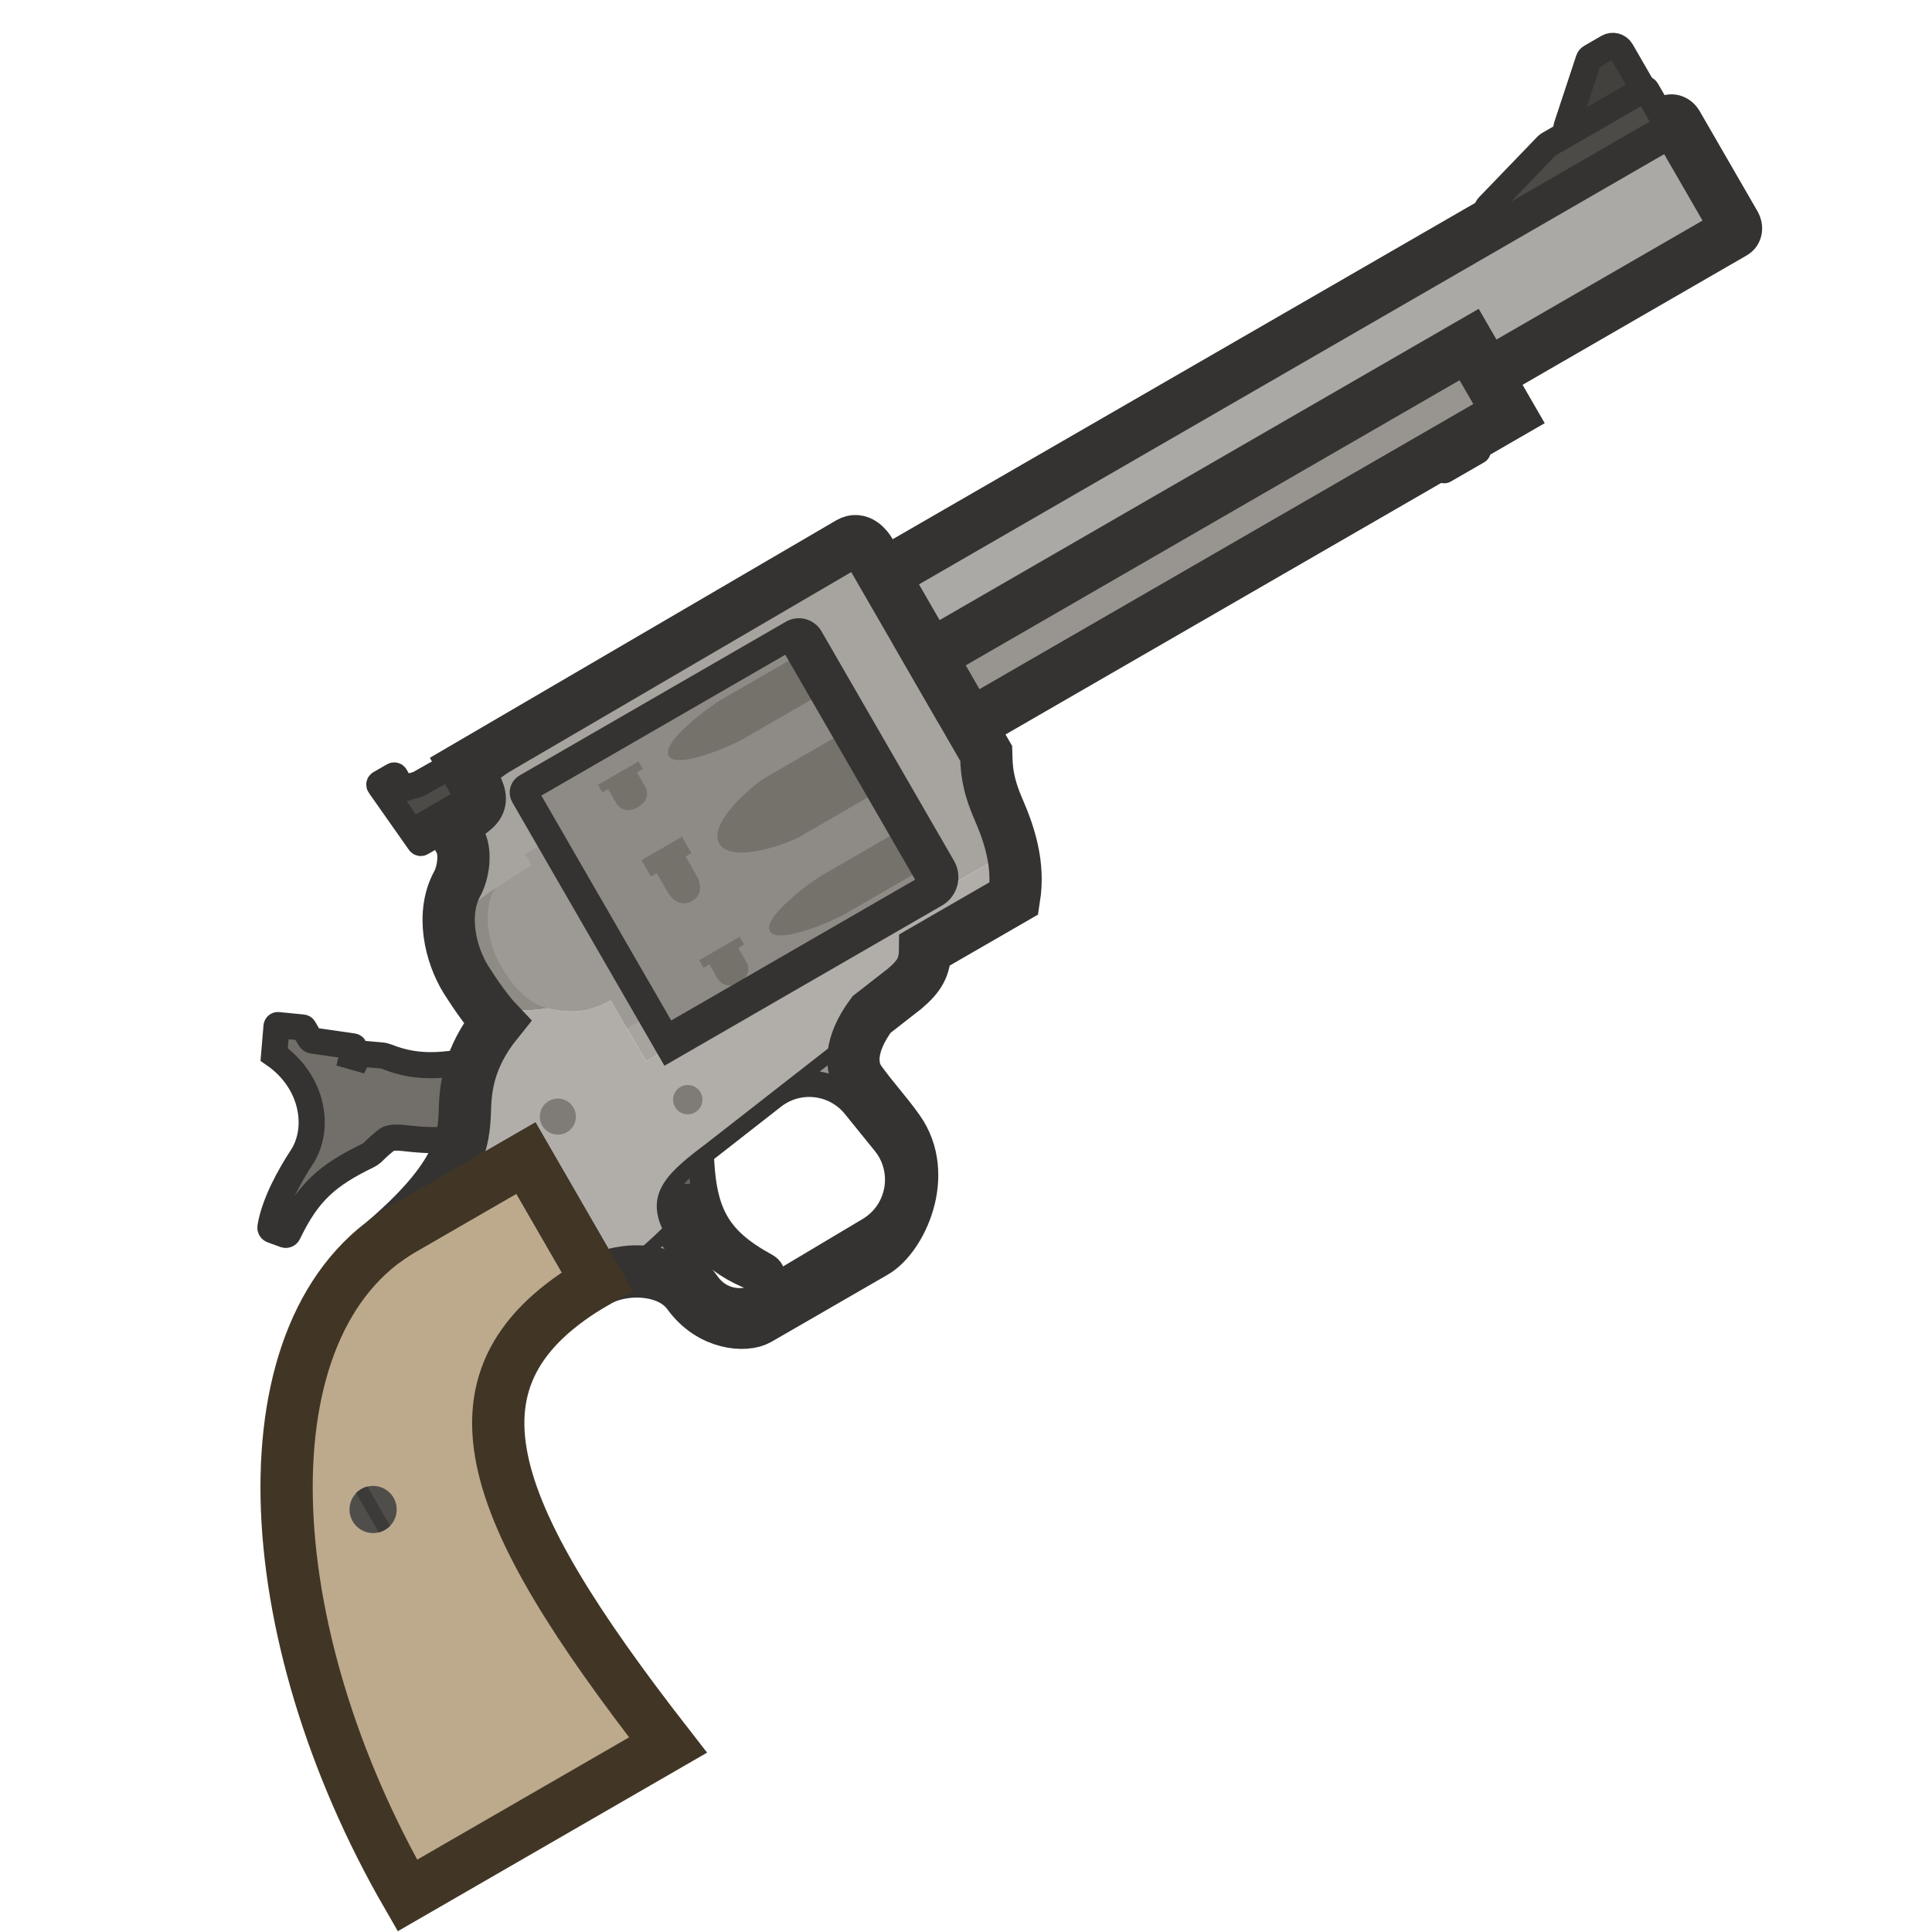 <svg width="110" height="110" viewBox="0 0 110 110" fill="none" xmlns="http://www.w3.org/2000/svg">
<g clip-path="url(#clip0_2459_903)">
<path d="M48.366 30.907L26.502 43.683C27.702 45.761 27.702 45.761 25.651 46.945L26.181 47.864C26.498 48.412 26.439 49.482 26.07 50.248C25.087 51.966 25.618 54.345 26.568 55.836C27.096 56.663 27.751 57.603 28.306 58.187C28.496 57.952 28.705 57.713 28.936 57.47C29.544 57.568 30.267 57.534 31.164 57.405C32.412 57.676 33.431 57.723 34.774 56.948L36.782 60.426L38.102 59.663L29.813 45.306C29.71 45.128 29.771 44.9 29.949 44.797L45.113 36.044C45.469 35.838 45.924 35.96 46.129 36.316L53.674 49.385C53.978 49.911 53.804 50.583 53.287 50.897L57.632 48.388C57.465 47.63 57.196 46.876 56.863 46.109C56.194 44.572 56.172 43.755 56.149 42.889L49.559 31.476C49.353 31.118 48.913 30.592 48.366 30.907Z" fill="#A7A49F"/>
<path d="M79.961 22.841L81.861 21.744L84.132 25.676L82.231 26.773L79.961 22.841Z" fill="#A7A4A0" stroke="#353331" stroke-width="1.488" stroke-miterlimit="20" stroke-linecap="round" stroke-linejoin="round"/>
<path d="M54.08 39.309L59.335 36.275C59.335 36.275 60.031 36.45 60.493 37.25C60.955 38.05 60.759 38.74 60.759 38.74L55.504 41.775L54.08 39.309Z" fill="#A7A4A0" stroke="#353331" stroke-width="1.488" stroke-miterlimit="20" stroke-linecap="round" stroke-linejoin="round"/>
<path d="M43.592 72.085C40.738 70.524 39.984 68.996 39.891 65.407L38.045 65.81L36.507 67.284C37.39 68.073 37.793 68.232 38.867 68.171C39.5 70.774 41.006 72.109 43.385 72.912C43.928 73.096 44.208 72.422 43.592 72.085Z" fill="#65625D" stroke="#353331" stroke-width="1.488" stroke-miterlimit="3.994"/>
<path d="M22.048 60.174C23.84 60.888 25.584 60.778 28.447 59.963L26.362 64.786C25.518 64.894 24.967 64.943 24.112 64.896C23.115 64.842 22.638 64.693 22.16 64.82C22.133 64.827 22.053 64.869 22.032 64.886C21.691 65.152 21.516 65.314 21.238 65.586C21.149 65.672 21.047 65.743 20.936 65.797C18.614 66.928 17.527 67.887 16.407 70.224C16.373 70.294 16.293 70.328 16.22 70.301L15.491 70.034C15.425 70.01 15.385 69.944 15.396 69.875C15.616 68.512 16.5 66.926 17.183 65.885C18.258 64.246 17.829 61.573 15.609 60.038L15.745 58.431C15.749 58.39 15.785 58.359 15.826 58.364L17.242 58.504C17.266 58.507 17.287 58.52 17.299 58.541L17.643 59.136C17.677 59.196 17.736 59.236 17.804 59.246L20.107 59.578C20.151 59.585 20.18 59.627 20.169 59.67L20.049 60.148L20.345 60.233L20.473 59.983L21.708 60.092C21.825 60.102 21.939 60.131 22.048 60.174Z" fill="#726F6A" stroke="#353331" stroke-width="1.488" stroke-miterlimit="3.994"/>
<path d="M33.93 39.445L34.019 38.865L23.818 44.647L22.923 44.907L22.508 44.188C22.488 44.152 22.442 44.14 22.407 44.161L21.633 44.607C21.595 44.629 21.584 44.679 21.609 44.715L23.894 47.964C23.916 47.995 23.958 48.005 23.992 47.986L24.462 47.714C24.478 47.705 24.49 47.689 24.496 47.671L24.58 47.389L27.025 45.977C27.061 45.957 27.073 45.911 27.052 45.876L26.424 44.788L27.04 44.432L33.93 39.445Z" fill="#4D4B47" stroke="#353331" stroke-width="1.488"/>
<path fill-rule="evenodd" clip-rule="evenodd" d="M39.195 73.663C38.371 72.527 35.912 71.884 34.047 72.923C34.793 72.475 36.52 71.113 37.696 69.937C36.736 67.817 38.18 66.638 40.274 65.06L49.621 57.765C48.331 59.514 48.415 60.794 48.979 61.57C49.37 62.107 49.722 62.538 50.065 62.958C50.422 63.396 50.77 63.822 51.139 64.341C52.949 66.885 51.304 70.416 49.796 71.287L43.17 75.113C42.478 75.513 40.489 75.448 39.195 73.663ZM48.677 62.953L50.383 65.058C51.668 66.643 51.249 68.998 49.497 70.043L43.248 73.768C42.267 74.353 41.001 74.102 40.317 73.187L38.345 70.548C37.376 69.251 37.621 67.417 38.897 66.421L44.014 62.422C45.453 61.298 47.527 61.534 48.677 62.953Z" fill="#989590" stroke="#353331" stroke-width="1.488" stroke-miterlimit="3.994" stroke-linecap="round"/>
<path d="M50.283 32.731L95.046 6.888C95.183 6.808 95.378 6.888 95.481 7.066L98.781 12.781C98.883 12.959 98.855 13.168 98.717 13.247L53.955 39.091L50.283 32.731Z" fill="#ABA9A5" stroke="#353331" stroke-width="2.976" stroke-miterlimit="3.994" stroke-linecap="round"/>
<path d="M52.945 37.342L83.647 19.616L85.917 23.549L55.216 41.274L52.945 37.342Z" fill="#989590" stroke="#353331" stroke-width="2.976" stroke-miterlimit="3.994" stroke-linecap="round"/>
<path d="M29.993 45.347C29.89 45.169 29.951 44.941 30.129 44.838L44.339 36.634C44.695 36.428 45.15 36.55 45.356 36.906L52.748 49.711C52.954 50.067 52.832 50.522 52.476 50.727L38.266 58.932C38.088 59.034 37.86 58.974 37.757 58.795L29.993 45.347Z" fill="#8E8A85"/>
<path d="M48.102 41.662L50.047 45.03L45.508 47.651C44.906 48.003 41.648 49.226 40.959 48.032C40.269 46.837 42.962 44.635 43.563 44.283L48.102 41.662Z" fill="#75716B"/>
<path d="M45.552 37.248L46.831 39.464L42.292 42.085C41.69 42.436 38.529 43.828 38.075 43.042C37.622 42.256 40.41 40.22 41.012 39.868L45.552 37.248Z" fill="#75716B"/>
<path d="M51.315 47.229L52.595 49.446L48.056 52.066C47.454 52.417 44.292 53.809 43.839 53.023C43.386 52.237 46.174 50.201 46.776 49.85L51.315 47.229Z" fill="#75716B"/>
<path d="M36.353 43.355L34.043 44.688L34.294 45.123L34.629 44.93L35.108 45.76C35.108 45.76 35.497 46.433 36.317 45.959C37.137 45.486 36.748 44.813 36.748 44.813L36.269 43.983L36.604 43.79L36.353 43.355Z" fill="#75716B"/>
<path d="M42.117 53.337L39.807 54.671L40.058 55.106L40.393 54.912L40.872 55.742C40.872 55.742 41.26 56.415 42.08 55.942C42.9 55.468 42.512 54.796 42.512 54.796L42.033 53.965L42.368 53.772L42.117 53.337Z" fill="#75716B"/>
<path d="M38.83 47.64L36.52 48.974L37.058 49.907L37.394 49.713L38.05 50.851C38.05 50.851 38.582 51.773 39.402 51.299C40.222 50.826 39.69 49.904 39.69 49.904L39.033 48.767L39.368 48.573L38.83 47.64Z" fill="#75716B"/>
<path d="M32.451 49.874L32.569 49.806L35.183 54.335L35.066 54.403L32.451 49.874Z" fill="#5B5753"/>
<path d="M48.016 41.51L48.851 41.028L50.927 44.623L50.092 45.106L48.016 41.51Z" fill="#585550"/>
<path d="M94.942 7.195L85.147 12.851L84.697 12.07C84.638 11.97 84.654 11.843 84.734 11.759L88.088 8.277C88.105 8.259 88.124 8.244 88.145 8.232L93.595 5.085C93.648 5.054 93.717 5.073 93.748 5.126L94.942 7.195Z" fill="#4D4B47" stroke="#353331" stroke-width="1.488"/>
<path d="M89.307 7.563L93.583 5.094L92.311 2.891C92.156 2.624 91.815 2.532 91.548 2.686L90.568 3.253C90.512 3.284 90.471 3.336 90.451 3.396L89.196 7.196C89.173 7.267 89.181 7.344 89.218 7.408L89.307 7.563Z" fill="#43413D" stroke="#353331" stroke-width="1.488"/>
<path d="M48.109 40.834L48.579 40.563L51.194 45.091L50.724 45.362L48.109 40.834Z" fill="#635F5A"/>
<rect x="45.389" y="36.967" width="0.964" height="4.218" transform="rotate(-30 45.389 36.967)" fill="#8E8B85"/>
<path d="M30.259 49.252L29.901 48.633L31.275 47.84L37.016 57.784L35.696 58.547L34.773 56.948C33.803 57.508 32.995 57.635 32.154 57.562C32.078 57.556 31.999 57.548 31.919 57.54C31.675 57.509 31.427 57.462 31.169 57.407C30.371 57.185 29.47 56.624 28.543 55.019C27.333 52.924 27.777 50.852 28.344 50.492L30.259 49.252Z" fill="#9D9A95"/>
<path d="M31.168 57.404C30.369 57.182 29.468 56.621 28.541 55.017C27.331 52.921 27.775 50.85 28.342 50.49C25.986 51.986 25.18 53.282 26.518 55.599C27.556 57.397 28.71 57.76 31.168 57.404Z" fill="#8E8B85"/>
<path d="M23.195 107.922L38.036 99.354C27.547 85.874 24.685 78.328 33.996 72.953L29.944 65.935L22.958 69.969C13.618 75.361 14.529 92.912 23.195 107.922Z" fill="#BDAA8D"/>
<path d="M26.468 63.217C26.511 61.812 26.694 59.828 28.937 57.471C29.544 57.568 30.267 57.535 31.164 57.405C32.412 57.677 33.432 57.723 34.774 56.948L36.782 60.426L57.633 48.389C57.831 49.289 57.887 50.197 57.738 51.143L52.669 54.07C52.659 55.029 52.376 55.553 51.521 56.283L40.274 65.061C38.18 66.638 36.736 67.817 37.697 69.937C36.493 71.141 34.712 72.54 33.996 72.953L29.945 65.936L22.958 69.969C22.578 70.189 22.215 70.429 21.868 70.688C26.199 66.976 26.415 64.971 26.468 63.217Z" fill="#B1AEAA"/>
<path d="M21.915 87.107C22.557 86.736 22.777 85.915 22.407 85.272C22.035 84.63 21.214 84.41 20.572 84.781C19.929 85.151 19.709 85.973 20.08 86.615C20.451 87.258 21.272 87.478 21.915 87.107Z" fill="#504E4A"/>
<path d="M21.565 87.246L20.274 85.01C20.359 84.921 20.458 84.843 20.57 84.779C20.682 84.714 20.799 84.668 20.919 84.638L22.209 86.874C22.124 86.963 22.025 87.041 21.913 87.105C21.802 87.17 21.684 87.217 21.565 87.246Z" fill="#3D3B39"/>
<path d="M32.276 64.465C32.767 64.181 32.935 63.553 32.652 63.062C32.368 62.57 31.74 62.402 31.249 62.686C30.758 62.969 30.589 63.597 30.873 64.089C31.157 64.58 31.785 64.748 32.276 64.465Z" fill="#7F7B76"/>
<path d="M39.576 63.333C39.975 63.103 40.112 62.592 39.881 62.193C39.651 61.794 39.14 61.657 38.741 61.887C38.341 62.118 38.205 62.628 38.435 63.028C38.666 63.427 39.176 63.564 39.576 63.333Z" fill="#7F7B76"/>
<path d="M26.503 43.683L48.367 30.907C48.913 30.591 49.353 31.118 49.56 31.475L56.15 42.889C56.172 43.755 56.195 44.571 56.863 46.108C57.197 46.876 57.466 47.629 57.633 48.388C57.832 49.288 57.887 50.196 57.738 51.142L52.669 54.069C52.659 55.028 52.376 55.552 51.521 56.282L49.622 57.764C48.332 59.514 48.416 60.793 48.98 61.57C49.37 62.106 49.723 62.538 50.066 62.958L50.066 62.958L50.066 62.958C50.423 63.396 50.771 63.822 51.14 64.341C52.95 66.885 51.305 70.416 49.797 71.287L43.171 75.113C42.478 75.512 40.489 75.448 39.195 73.663C38.094 72.144 35.489 72.089 33.996 72.952L29.945 65.935L22.958 69.969C22.578 70.188 22.215 70.428 21.868 70.687C26.199 66.975 26.415 64.97 26.468 63.216C26.507 61.956 26.658 60.23 28.307 58.187C27.752 57.603 27.096 56.662 26.569 55.835C25.618 54.344 25.087 51.965 26.07 50.247C26.44 49.482 26.498 48.411 26.181 47.863L25.651 46.945C27.703 45.761 27.703 45.761 26.503 43.683Z" stroke="#353331" stroke-width="2.976" stroke-miterlimit="3.994" stroke-linecap="round"/>
<path d="M53.674 49.385C53.978 49.911 53.804 50.583 53.287 50.897L38.102 59.663L29.813 45.306C29.71 45.128 29.771 44.9 29.949 44.797L45.113 36.044C45.469 35.838 45.924 35.96 46.129 36.316L53.674 49.385Z" stroke="#353331" stroke-width="1.488" stroke-miterlimit="3.994" stroke-linecap="round"/>
<path d="M23.195 107.922L38.036 99.354C27.547 85.874 24.685 78.328 33.996 72.953L29.944 65.935L22.958 69.969C13.618 75.361 14.529 92.912 23.195 107.922Z" stroke="#413625" stroke-width="2.976" stroke-miterlimit="3.994" stroke-linecap="round"/>
<path d="M29.993 45.347C29.89 45.169 29.951 44.941 30.129 44.838L44.339 36.634C44.695 36.428 45.15 36.55 45.356 36.906L52.748 49.711C52.954 50.067 52.832 50.522 52.476 50.727L38.266 58.932C38.088 59.034 37.86 58.974 37.757 58.795L29.993 45.347Z" stroke="#353331" stroke-width="1.488"/>
</g>
<defs>
<clipPath id="clip0_2459_903">
<rect width="110" height="110" fill="white"/>
</clipPath>
</defs>
</svg>
